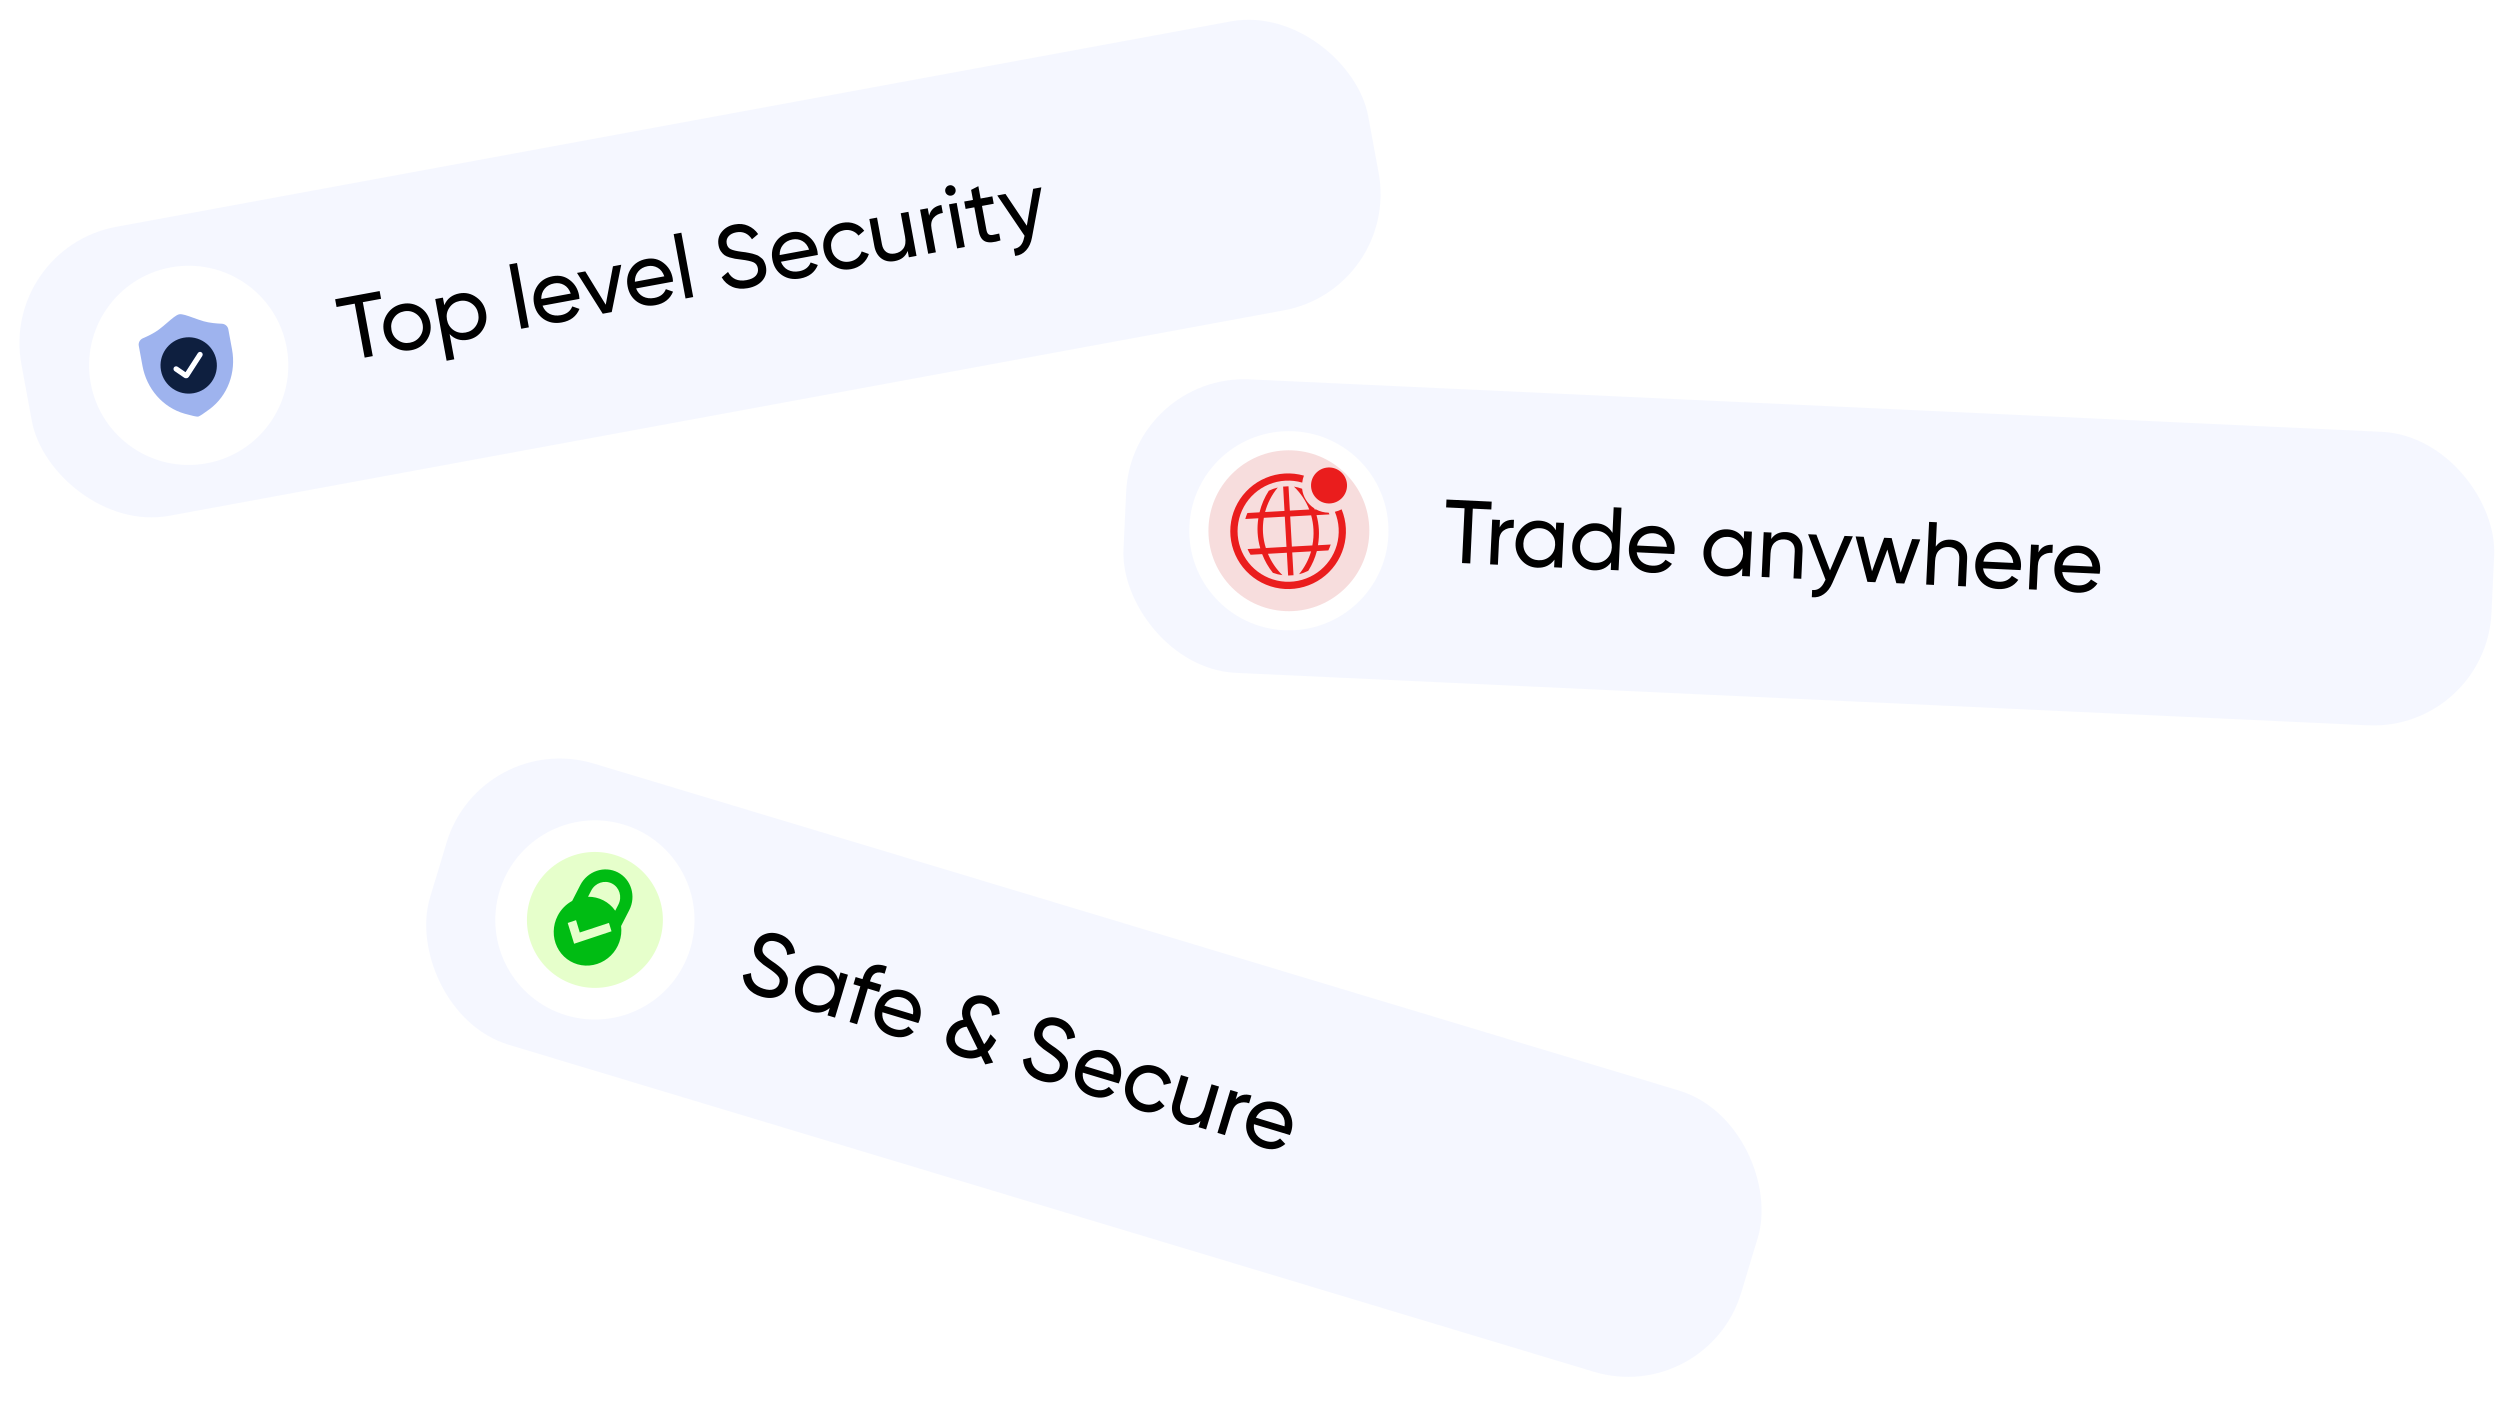 <svg width="682" height="384" viewBox="0 0 682 384" fill="none" xmlns="http://www.w3.org/2000/svg">
<g filter="url(#filter0_b_2244_3985)">
<rect y="67.717" width="373.59" height="80.152" rx="32.238" transform="rotate(-10.443 0 67.717)" fill="#0040FF" fill-opacity="0.04"/>
<path d="M103.568 79.398L103.958 81.515L98.98 82.432L101.692 97.15L99.48 97.558L96.767 82.84L91.814 83.753L91.423 81.637L103.568 79.398ZM116.352 92.881C115.342 94.327 113.956 95.213 112.192 95.538C110.429 95.863 108.817 95.53 107.358 94.539C105.915 93.545 105.03 92.158 104.702 90.379C104.374 88.599 104.707 86.988 105.701 85.545C106.711 84.099 108.097 83.213 109.861 82.888C111.624 82.563 113.236 82.896 114.695 83.887C116.154 84.878 117.047 86.263 117.375 88.043C117.703 89.822 117.362 91.435 116.352 92.881ZM111.815 93.494C113.018 93.272 113.953 92.677 114.619 91.709C115.286 90.74 115.508 89.647 115.283 88.428C115.058 87.21 114.462 86.267 113.494 85.6C112.525 84.933 111.44 84.711 110.238 84.933C109.051 85.151 108.124 85.745 107.458 86.713C106.791 87.681 106.569 88.775 106.794 89.993C107.019 91.212 107.615 92.154 108.583 92.821C109.552 93.488 110.629 93.712 111.815 93.494ZM125.313 80.04C126.997 79.73 128.545 80.083 129.959 81.099C131.37 82.098 132.238 83.48 132.563 85.243C132.888 87.007 132.571 88.615 131.612 90.069C130.651 91.506 129.328 92.379 127.645 92.69C125.657 93.056 123.995 92.542 122.661 91.147L123.928 98.024L121.836 98.41L118.734 81.576L120.826 81.191L121.207 83.259C121.956 81.48 123.325 80.407 125.313 80.04ZM127.008 90.718C128.21 90.497 129.145 89.902 129.812 88.933C130.476 87.949 130.695 86.848 130.471 85.629C130.246 84.411 129.65 83.468 128.682 82.801C127.71 82.118 126.623 81.888 125.421 82.109C124.203 82.334 123.261 82.938 122.597 83.922C121.93 84.891 121.709 85.984 121.934 87.203C122.158 88.421 122.756 89.372 123.728 90.055C124.696 90.722 125.789 90.943 127.008 90.718ZM142.18 89.687L138.944 72.132L141.036 71.747L144.272 89.302L142.18 89.687ZM148 83.393C148.406 84.429 149.049 85.172 149.928 85.624C150.823 86.072 151.839 86.191 152.977 85.981C154.565 85.689 155.611 84.891 156.117 83.588L158.083 84.27C157.246 86.297 155.65 87.528 153.293 87.962C151.385 88.314 149.721 88.007 148.3 87.043C146.892 86.059 146.019 84.653 145.682 82.826C145.348 81.014 145.656 79.399 146.604 77.981C147.553 76.563 148.957 75.682 150.817 75.34C152.581 75.014 154.131 75.375 155.467 76.422C156.817 77.45 157.653 78.837 157.975 80.585C158.031 80.889 158.065 81.206 158.076 81.536L148 83.393ZM151.181 77.311C150.058 77.518 149.188 78.01 148.568 78.788C147.946 79.549 147.644 80.475 147.663 81.565L155.695 80.085C155.309 78.979 154.7 78.196 153.87 77.736C153.039 77.276 152.142 77.134 151.181 77.311ZM167.215 72.641L169.475 72.224L166.882 85.134L164.429 85.587L157.403 74.449L159.664 74.032L165.243 83.124L167.215 72.641ZM173.527 78.688C173.934 79.724 174.576 80.467 175.455 80.918C176.35 81.367 177.367 81.486 178.505 81.276C180.092 80.984 181.139 80.186 181.644 78.883L183.61 79.565C182.774 81.592 181.177 82.823 178.82 83.257C176.913 83.609 175.248 83.302 173.827 82.338C172.419 81.354 171.547 79.948 171.21 78.12C170.876 76.309 171.183 74.694 172.132 73.276C173.081 71.858 174.485 70.977 176.345 70.635C178.108 70.309 179.658 70.67 180.995 71.717C182.345 72.744 183.181 74.132 183.503 75.879C183.559 76.184 183.593 76.501 183.604 76.831L173.527 78.688ZM176.708 72.606C175.586 72.813 174.715 73.305 174.096 74.082C173.474 74.844 173.172 75.77 173.191 76.86L181.223 75.38C180.836 74.274 180.228 73.491 179.397 73.031C178.566 72.571 177.67 72.429 176.708 72.606ZM187.012 81.424L183.776 63.869L185.868 63.483L189.104 81.039L187.012 81.424ZM204.016 78.613C202.445 78.903 201.031 78.782 199.772 78.252C198.53 77.718 197.567 76.851 196.881 75.651L198.601 74.191C199.634 76.106 201.321 76.847 203.661 76.416C204.816 76.203 205.654 75.808 206.178 75.231C206.699 74.638 206.886 73.948 206.742 73.163C206.594 72.361 206.178 71.816 205.495 71.528C204.812 71.239 203.716 71.002 202.206 70.816C201.46 70.722 200.89 70.644 200.498 70.584C200.102 70.507 199.599 70.385 198.988 70.216C198.389 70.028 197.927 69.814 197.602 69.576C197.273 69.322 196.952 68.975 196.639 68.535C196.342 68.093 196.137 67.567 196.025 66.957C195.756 65.499 196.056 64.25 196.926 63.211C197.792 62.156 198.963 61.493 200.438 61.221C201.768 60.975 202.985 61.099 204.087 61.593C205.205 62.083 206.114 62.835 206.815 63.85L205.139 65.278C204.099 63.679 202.664 63.048 200.837 63.385C199.923 63.553 199.227 63.914 198.748 64.466C198.27 65.019 198.102 65.68 198.244 66.449C198.38 67.186 198.747 67.699 199.347 67.986C199.947 68.273 200.935 68.506 202.311 68.683C202.802 68.742 203.15 68.785 203.354 68.814C203.558 68.843 203.876 68.9 204.306 68.987C204.752 69.07 205.081 69.142 205.291 69.203C205.501 69.264 205.782 69.353 206.136 69.47C206.505 69.584 206.784 69.707 206.974 69.838C207.164 69.969 207.385 70.135 207.638 70.337C207.904 70.52 208.107 70.723 208.248 70.946C208.388 71.168 208.52 71.434 208.643 71.743C208.78 72.033 208.88 72.354 208.945 72.707C209.217 74.182 208.897 75.459 207.986 76.539C207.071 77.603 205.748 78.294 204.016 78.613ZM213.028 71.407C213.435 72.443 214.077 73.187 214.956 73.638C215.851 74.086 216.868 74.206 218.006 73.996C219.593 73.703 220.64 72.905 221.145 71.602L223.111 72.284C222.275 74.311 220.678 75.542 218.321 75.977C216.413 76.328 214.749 76.022 213.328 75.057C211.92 74.073 211.048 72.668 210.711 70.84C210.377 69.028 210.684 67.413 211.633 65.995C212.582 64.577 213.986 63.697 215.846 63.354C217.609 63.029 219.159 63.39 220.496 64.436C221.846 65.464 222.682 66.852 223.004 68.599C223.06 68.904 223.093 69.221 223.104 69.55L213.028 71.407ZM216.209 65.326C215.087 65.533 214.216 66.025 213.597 66.802C212.975 67.563 212.673 68.489 212.691 69.58L220.723 68.099C220.337 66.993 219.729 66.21 218.898 65.75C218.067 65.29 217.171 65.149 216.209 65.326ZM232.198 73.419C230.386 73.753 228.768 73.43 227.344 72.449C225.917 71.452 225.038 70.056 224.707 68.26C224.376 66.465 224.701 64.855 225.682 63.431C226.66 61.991 228.055 61.104 229.866 60.77C231.053 60.551 232.172 60.643 233.224 61.046C234.274 61.433 235.119 62.064 235.762 62.94L234.192 64.274C233.769 63.689 233.202 63.263 232.49 62.996C231.794 62.727 231.045 62.666 230.243 62.814C229.041 63.035 228.106 63.63 227.439 64.599C226.788 65.564 226.575 66.656 226.8 67.874C227.021 69.077 227.608 70.013 228.561 70.683C229.529 71.35 230.614 71.573 231.817 71.351C232.618 71.203 233.306 70.886 233.879 70.399C234.449 69.896 234.844 69.293 235.062 68.589L237.032 69.295C236.694 70.336 236.097 71.233 235.241 71.988C234.383 72.726 233.368 73.203 232.198 73.419ZM245.721 58.171L247.813 57.785L250.029 69.809L247.937 70.195L247.618 68.463C247.019 69.983 245.846 70.903 244.099 71.225C242.688 71.486 241.476 71.253 240.464 70.528C239.449 69.787 238.801 68.654 238.52 67.132L237.159 59.749L239.252 59.363L240.59 66.626C240.77 67.604 241.175 68.316 241.805 68.764C242.431 69.195 243.21 69.326 244.14 69.154C245.182 68.962 245.964 68.486 246.487 67.727C247.007 66.951 247.143 65.89 246.895 64.543L245.721 58.171ZM253.463 58.833C253.877 57.215 254.99 56.239 256.802 55.905L257.205 58.093C256.17 58.234 255.339 58.669 254.711 59.398C254.082 60.127 253.89 61.149 254.132 62.464L255.306 68.837L253.214 69.222L250.998 57.198L253.09 56.812L253.463 58.833ZM259.544 53.36C259.143 53.434 258.781 53.36 258.458 53.138C258.135 52.915 257.939 52.612 257.868 52.227C257.797 51.842 257.872 51.489 258.095 51.166C258.314 50.827 258.624 50.621 259.025 50.547C259.41 50.476 259.765 50.559 260.091 50.798C260.414 51.02 260.61 51.324 260.681 51.708C260.752 52.093 260.677 52.447 260.454 52.77C260.232 53.093 259.928 53.289 259.544 53.36ZM261.105 67.768L258.889 55.744L260.981 55.358L263.197 67.382L261.105 67.768ZM271.086 55.584L267.888 56.174L269.089 62.691C269.198 63.284 269.389 63.688 269.661 63.903C269.945 64.099 270.33 64.161 270.814 64.089C271.295 64 271.885 63.875 272.584 63.712L272.93 65.588C271.147 66.166 269.781 66.268 268.834 65.896C267.884 65.507 267.272 64.567 266.997 63.076L265.796 56.559L263.415 56.998L263.043 54.978L265.423 54.539L264.918 51.798L266.895 50.787L267.515 54.154L270.714 53.564L271.086 55.584ZM281.842 51.513L284.078 51.101L281.526 64.775C281.264 66.232 280.734 67.399 279.934 68.276C279.153 69.166 278.154 69.681 276.937 69.823L276.578 67.875C278.073 67.715 279.005 66.698 279.372 64.824L279.504 64.327L272.054 53.317L274.291 52.905L280.117 61.578L281.842 51.513Z" fill="black"/>
<circle cx="51.475" cy="99.671" r="27.17" transform="rotate(-10.443 51.475 99.671)" fill="white"/>
<g clip-path="url(#clip0_2244_3985)">
<path fill-rule="evenodd" clip-rule="evenodd" d="M38.978 92.282C38.18 92.624 37.698 93.468 37.855 94.321L38.875 99.852C40.011 106.019 44.385 111.177 50.422 112.873C52.226 113.38 53.669 113.724 54.052 113.654C54.434 113.583 55.658 112.748 57.162 111.631C62.196 107.894 64.441 101.518 63.305 95.353L62.285 89.819C62.128 88.965 61.376 88.349 60.509 88.314C59.165 88.26 57.168 88.102 55.569 87.644C54.624 87.373 53.666 87.027 52.767 86.702C51.129 86.109 49.691 85.589 48.902 85.735C48.114 85.88 46.956 86.879 45.636 88.016C44.913 88.64 44.14 89.306 43.354 89.895C42.024 90.893 40.214 91.753 38.978 92.282ZM55.196 97.118C55.418 96.775 55.319 96.318 54.976 96.096C54.633 95.875 54.175 95.974 53.954 96.317L50.604 101.51L48.461 100.034C48.125 99.803 47.664 99.888 47.433 100.224C47.201 100.56 47.286 101.02 47.622 101.252L50.242 103.056C50.668 103.35 51.253 103.233 51.533 102.798L55.196 97.118Z" fill="#9EB3EE"/>
<path fill-rule="evenodd" clip-rule="evenodd" d="M52.87 107.256C57.047 106.486 59.808 102.477 59.038 98.301C58.269 94.125 54.259 91.363 50.083 92.133C45.907 92.903 43.145 96.912 43.915 101.088C44.685 105.264 48.694 108.026 52.87 107.256ZM55.198 97.118C55.419 96.775 55.32 96.317 54.977 96.096C54.634 95.875 54.176 95.974 53.955 96.317L50.605 101.51L48.462 100.034C48.126 99.803 47.666 99.888 47.434 100.224C47.203 100.56 47.288 101.02 47.624 101.252L50.243 103.056C50.669 103.35 51.254 103.233 51.535 102.798L55.198 97.118Z" fill="#0E1F3F"/>
</g>
</g>
<g filter="url(#filter1_b_2244_3985)">
<rect x="308.709" y="102" width="373.59" height="80.152" rx="32.238" transform="rotate(2.653 308.709 102)" fill="#0040FF" fill-opacity="0.04"/>
<path d="M406.935 136.844L406.836 138.993L401.779 138.759L401.087 153.708L398.839 153.604L399.532 138.655L394.5 138.422L394.6 136.272L406.935 136.844ZM409.097 143.896C409.868 142.414 411.173 141.716 413.013 141.801L412.91 144.024C411.87 143.927 410.962 144.162 410.185 144.73C409.408 145.298 408.988 146.249 408.927 147.584L408.627 154.058L406.502 153.959L407.067 141.746L409.193 141.844L409.097 143.896ZM424.527 142.555L426.652 142.653L426.087 154.867L423.961 154.768L424.059 152.667C422.926 154.23 421.349 154.965 419.33 154.872C417.62 154.793 416.191 154.106 415.044 152.813C413.897 151.503 413.365 149.952 413.448 148.161C413.531 146.37 414.203 144.883 415.466 143.701C416.729 142.503 418.215 141.944 419.925 142.023C421.945 142.117 423.446 142.994 424.43 144.655L424.527 142.555ZM419.694 152.832C420.931 152.89 421.985 152.522 422.854 151.73C423.724 150.922 424.187 149.899 424.244 148.661C424.302 147.424 423.934 146.37 423.142 145.501C422.351 144.616 421.337 144.145 420.099 144.087C418.878 144.031 417.832 144.407 416.962 145.215C416.093 146.007 415.63 147.022 415.573 148.26C415.515 149.497 415.882 150.559 416.674 151.444C417.466 152.313 418.472 152.776 419.694 152.832ZM440.211 138.385L442.336 138.484L441.544 155.583L439.419 155.484L439.516 153.383C438.383 154.947 436.807 155.681 434.788 155.588C433.078 155.509 431.649 154.822 430.501 153.529C429.354 152.219 428.822 150.669 428.905 148.877C428.988 147.086 429.661 145.599 430.923 144.418C432.187 143.22 433.673 142.66 435.383 142.739C437.402 142.833 438.904 143.71 439.888 145.371L440.211 138.385ZM435.151 153.548C436.389 153.606 437.442 153.238 438.311 152.446C439.181 151.638 439.645 150.615 439.702 149.377C439.759 148.14 439.392 147.087 438.6 146.218C437.809 145.332 436.794 144.861 435.557 144.804C434.335 144.747 433.29 145.123 432.42 145.931C431.551 146.723 431.088 147.738 431.03 148.976C430.973 150.213 431.34 151.275 432.131 152.16C432.923 153.029 433.93 153.492 435.151 153.548ZM446.492 150.671C446.653 151.772 447.11 152.642 447.864 153.281C448.634 153.92 449.597 154.267 450.753 154.32C452.366 154.395 453.566 153.855 454.354 152.7L456.114 153.81C454.84 155.595 453.006 156.432 450.612 156.321C448.674 156.231 447.122 155.555 445.957 154.294C444.808 153.017 444.277 151.45 444.363 149.593C444.448 147.753 445.114 146.25 446.359 145.084C447.604 143.917 449.172 143.378 451.061 143.466C452.852 143.549 454.28 144.251 455.345 145.573C456.427 146.88 456.926 148.421 456.844 150.196C456.83 150.506 456.791 150.822 456.727 151.145L446.492 150.671ZM450.968 145.469C449.828 145.416 448.868 145.698 448.089 146.314C447.31 146.915 446.807 147.748 446.578 148.815L454.736 149.193C454.611 148.028 454.196 147.128 453.491 146.491C452.786 145.855 451.945 145.514 450.968 145.469ZM475.791 144.93L477.916 145.028L477.35 157.241L475.225 157.143L475.322 155.042C474.189 156.605 472.613 157.34 470.593 157.247C468.883 157.167 467.455 156.481 466.307 155.188C465.16 153.878 464.628 152.327 464.711 150.536C464.794 148.745 465.467 147.258 466.729 146.076C467.992 144.878 469.479 144.319 471.189 144.398C473.208 144.492 474.709 145.369 475.693 147.03L475.791 144.93ZM470.957 155.207C472.195 155.265 473.248 154.897 474.117 154.105C474.987 153.297 475.45 152.274 475.508 151.036C475.565 149.799 475.198 148.745 474.406 147.876C473.614 146.991 472.6 146.52 471.362 146.462C470.141 146.406 469.095 146.782 468.226 147.59C467.357 148.382 466.893 149.397 466.836 150.635C466.779 151.872 467.146 152.934 467.937 153.819C468.729 154.688 469.736 155.151 470.957 155.207ZM487.232 145.141C488.666 145.208 489.792 145.717 490.613 146.669C491.435 147.605 491.81 148.846 491.738 150.393L491.391 157.892L489.266 157.794L489.607 150.417C489.653 149.423 489.42 148.645 488.908 148.083C488.396 147.505 487.668 147.193 486.723 147.15C485.665 147.101 484.794 147.395 484.112 148.032C483.43 148.653 483.058 149.648 482.995 151.016L482.695 157.489L480.57 157.391L481.135 145.177L483.261 145.276L483.179 147.034C484.106 145.69 485.457 145.059 487.232 145.141ZM503.186 146.199L505.458 146.304L499.874 159.044C499.288 160.404 498.507 161.42 497.529 162.093C496.567 162.783 495.477 163.059 494.26 162.921L494.351 160.942C495.844 161.126 496.982 160.346 497.764 158.603L498.006 158.149L493.244 145.738L495.516 145.843L499.225 155.611L503.186 146.199ZM521.62 147.053L523.843 147.156L519.491 159.194L517.317 159.093L514.877 149.923L511.601 158.828L509.427 158.728L506.206 146.339L508.429 146.442L510.686 155.848L513.998 146.7L516.05 146.795L518.502 156.235L521.62 147.053ZM532.127 147.221C533.56 147.288 534.687 147.797 535.507 148.749C536.329 149.684 536.704 150.926 536.632 152.473L536.285 159.972L534.16 159.873L534.501 152.496C534.547 151.503 534.314 150.725 533.802 150.163C533.29 149.584 532.562 149.273 531.617 149.229C530.559 149.18 529.688 149.475 529.006 150.112C528.325 150.733 527.952 151.728 527.889 153.096L527.589 159.569L525.464 159.471L526.256 142.372L528.381 142.47L528.073 149.114C529 147.77 530.352 147.139 532.127 147.221ZM540.979 155.049C541.14 156.15 541.598 157.019 542.352 157.658C543.122 158.298 544.085 158.644 545.241 158.698C546.853 158.772 548.053 158.232 548.841 157.077L550.601 158.187C549.327 159.972 547.493 160.809 545.099 160.698C543.161 160.609 541.61 159.933 540.444 158.671C539.296 157.394 538.764 155.827 538.851 153.971C538.936 152.131 539.601 150.627 540.846 149.461C542.092 148.295 543.659 147.756 545.548 147.843C547.339 147.926 548.767 148.629 549.832 149.951C550.914 151.258 551.414 152.799 551.332 154.574C551.317 154.883 551.278 155.199 551.214 155.523L540.979 155.049ZM545.455 149.846C544.315 149.793 543.356 150.075 542.576 150.692C541.798 151.292 541.294 152.126 541.065 153.192L549.224 153.57C549.098 152.406 548.683 151.505 547.978 150.869C547.273 150.232 546.432 149.891 545.455 149.846ZM556.089 150.706C556.859 149.224 558.164 148.525 560.004 148.611L559.901 150.834C558.861 150.736 557.953 150.972 557.176 151.54C556.399 152.107 555.98 153.059 555.918 154.394L555.618 160.868L553.493 160.769L554.058 148.556L556.184 148.654L556.089 150.706ZM562.568 156.049C562.729 157.15 563.186 158.019 563.94 158.658C564.71 159.298 565.673 159.644 566.829 159.698C568.441 159.773 569.641 159.232 570.429 158.078L572.189 159.187C570.915 160.972 569.081 161.809 566.688 161.699C564.75 161.609 563.198 160.933 562.032 159.671C560.884 158.394 560.353 156.827 560.439 154.971C560.524 153.131 561.189 151.628 562.435 150.461C563.68 149.295 565.247 148.756 567.136 148.843C568.928 148.926 570.356 149.629 571.42 150.951C572.502 152.258 573.002 153.799 572.92 155.574C572.905 155.883 572.866 156.2 572.802 156.523L562.568 156.049ZM567.043 150.846C565.904 150.793 564.944 151.075 564.165 151.692C563.386 152.292 562.882 153.126 562.654 154.192L570.812 154.57C570.687 153.406 570.271 152.505 569.566 151.869C568.862 151.232 568.021 150.891 567.043 150.846Z" fill="black"/>
<circle cx="351.606" cy="144.787" r="27.17" transform="rotate(2.653 351.606 144.787)" fill="white"/>
<circle cx="351.607" cy="144.787" r="21.947" transform="rotate(2.653 351.607 144.787)" fill="#F7DDDD"/>
<g clip-path="url(#clip1_2244_3985)">
<path d="M365.993 138.944C365.413 139.25 364.793 139.476 364.152 139.617C365.352 142.506 365.534 145.716 364.671 148.722C363.807 151.728 361.947 154.351 359.397 156.162C356.847 157.973 353.757 158.864 350.634 158.689C347.512 158.513 344.541 157.283 342.209 155.198C339.878 153.113 338.323 150.298 337.801 147.214C337.279 144.131 337.82 140.961 339.335 138.225C340.85 135.489 343.25 133.348 346.141 132.155C349.032 130.961 352.242 130.785 355.247 131.655C355.315 131.002 355.471 130.361 355.711 129.75C352.278 128.774 348.616 128.991 345.323 130.364C342.029 131.738 339.299 134.189 337.578 137.315C335.857 140.441 335.246 144.058 335.846 147.576C336.447 151.093 338.222 154.304 340.882 156.682C343.542 159.061 346.931 160.467 350.493 160.671C354.056 160.875 357.583 159.866 360.497 157.807C363.412 155.748 365.542 152.761 366.541 149.335C367.539 145.909 367.346 142.246 365.993 138.944Z" fill="#EA1D1D"/>
<path d="M352.985 132.745C354.813 134.502 356.238 136.634 357.161 138.995L351.875 139.29L351.505 132.661L350.034 132.743L350.405 139.382L345.119 139.678C345.775 137.224 346.956 134.943 348.582 132.991C347.736 133.194 346.915 133.487 346.132 133.866C344.966 135.677 344.109 137.67 343.599 139.763L340.294 139.948C340.063 140.478 339.87 141.025 339.716 141.583L343.276 141.384C343.072 142.689 343.004 144.012 343.074 145.331C343.157 146.773 343.402 148.201 343.804 149.589L340.332 149.783C340.566 150.321 340.838 150.842 341.147 151.341L344.315 151.164C345.021 153.009 346.01 154.733 347.247 156.273C348.089 156.579 348.962 156.791 349.85 156.904C348.152 155.248 346.806 153.265 345.894 151.075L351.052 150.787L351.4 157.005L352.871 156.922L352.523 150.705L357.662 150.417C356.997 152.696 355.878 154.817 354.371 156.651C355.245 156.434 356.092 156.119 356.896 155.713C357.952 154.051 358.743 152.235 359.241 150.329L362.379 150.154C362.63 149.633 362.843 149.095 363.017 148.544L359.536 148.739C359.78 147.315 359.864 145.868 359.786 144.426C359.709 143.107 359.494 141.8 359.145 140.527L362.676 140.329C362.608 140.166 362.54 140.012 362.463 139.859C361.252 139.851 360.061 139.542 358.999 138.961L358.646 138.98C358.64 138.873 358.556 138.779 358.52 138.673C357.608 138.082 356.838 137.297 356.266 136.373C355.693 135.449 355.333 134.409 355.211 133.329C354.489 133.065 353.744 132.869 352.985 132.745ZM350.953 149.179L345.324 149.494C344.482 146.834 344.294 144.01 344.775 141.261L350.492 140.942L350.953 149.179ZM358.314 144.478C358.39 145.924 358.289 147.373 358.014 148.794L352.424 149.107L351.965 140.899L357.683 140.579C358.036 141.851 358.248 143.159 358.314 144.478Z" fill="#EA1D1D"/>
<path d="M362.835 137.34C365.543 137.188 367.615 134.87 367.464 132.162C367.312 129.454 364.994 127.381 362.286 127.533C359.578 127.684 357.506 130.002 357.657 132.71C357.808 135.418 360.127 137.491 362.835 137.34Z" fill="#EA1D1D"/>
</g>
</g>
<g filter="url(#filter2_b_2244_3985)">
<rect x="131.125" y="199" width="373.59" height="80.152" rx="32.238" transform="rotate(16.769 131.125 199)" fill="#0040FF" fill-opacity="0.04"/>
<path d="M207.66 271.876C206.13 271.415 204.927 270.661 204.051 269.614C203.19 268.571 202.73 267.36 202.669 265.979L204.866 265.467C204.909 267.642 206.07 269.073 208.349 269.759C209.473 270.098 210.399 270.13 211.129 269.857C211.863 269.567 212.345 269.04 212.576 268.275C212.811 267.495 212.691 266.82 212.215 266.251C211.74 265.682 210.873 264.97 209.616 264.114C208.995 263.689 208.524 263.359 208.202 263.126C207.886 262.878 207.494 262.538 207.028 262.108C206.582 261.667 206.268 261.267 206.088 260.906C205.912 260.529 205.785 260.074 205.708 259.54C205.646 259.01 205.704 258.449 205.883 257.856C206.311 256.435 207.149 255.462 208.397 254.936C209.65 254.394 210.995 254.339 212.431 254.772C213.726 255.162 214.751 255.829 215.506 256.771C216.276 257.719 216.741 258.804 216.9 260.026L214.757 260.53C214.562 258.632 213.575 257.415 211.796 256.879C210.906 256.611 210.122 256.613 209.444 256.886C208.766 257.158 208.314 257.669 208.089 258.418C207.872 259.136 207.965 259.76 208.367 260.29C208.77 260.82 209.542 261.478 210.684 262.265C211.094 262.542 211.383 262.74 211.552 262.859C211.72 262.977 211.976 263.174 212.319 263.447C212.678 263.726 212.937 263.94 213.096 264.09C213.255 264.24 213.465 264.448 213.726 264.714C214.002 264.984 214.194 265.221 214.303 265.424C214.412 265.627 214.533 265.877 214.665 266.172C214.818 266.456 214.906 266.73 214.929 266.992C214.952 267.254 214.948 267.551 214.916 267.882C214.905 268.202 214.847 268.534 214.744 268.877C214.311 270.313 213.443 271.303 212.138 271.846C210.838 272.374 209.346 272.384 207.66 271.876ZM229.28 265.289L231.317 265.903L227.79 277.61L225.753 276.996L226.36 274.982C224.879 276.222 223.171 276.55 221.236 275.967C219.597 275.473 218.379 274.459 217.581 272.925C216.788 271.375 216.651 269.741 217.168 268.024C217.685 266.307 218.7 265.03 220.213 264.191C221.73 263.338 223.308 263.158 224.947 263.651C226.882 264.235 228.125 265.452 228.674 267.303L229.28 265.289ZM222.086 274.078C223.272 274.435 224.384 274.336 225.419 273.78C226.46 273.208 227.159 272.329 227.517 271.143C227.874 269.956 227.775 268.845 227.218 267.809C226.667 266.758 225.798 266.053 224.612 265.696C223.441 265.343 222.336 265.453 221.295 266.024C220.259 266.581 219.562 267.452 219.205 268.638C218.847 269.824 218.944 270.943 219.496 271.995C220.052 273.031 220.915 273.725 222.086 274.078ZM241.331 265.626C239.322 264.833 238.024 265.413 237.436 267.364L237.33 267.715L240.421 268.646L239.828 270.613L236.737 269.682L233.803 279.422L231.766 278.808L234.701 269.068L232.827 268.503L233.42 266.537L235.293 267.101L235.399 266.75C235.874 265.173 236.671 264.111 237.79 263.563C238.924 263.019 240.302 263.051 241.923 263.659L241.331 265.626ZM240.714 276.141C240.601 277.248 240.833 278.203 241.408 279.006C241.999 279.814 242.848 280.385 243.957 280.719C245.502 281.185 246.797 280.954 247.843 280.026L249.279 281.531C247.609 282.952 245.626 283.316 243.331 282.625C241.474 282.065 240.134 281.031 239.311 279.524C238.509 278.005 238.376 276.356 238.912 274.576C239.444 272.813 240.455 271.517 241.948 270.69C243.44 269.862 245.091 269.722 246.902 270.267C248.619 270.784 249.832 271.814 250.543 273.356C251.273 274.887 251.382 276.504 250.869 278.205C250.78 278.502 250.665 278.799 250.524 279.097L240.714 276.141ZM246.323 272.187C245.231 271.858 244.231 271.897 243.325 272.305C242.424 272.698 241.732 273.383 241.25 274.361L249.07 276.718C249.232 275.558 249.049 274.583 248.521 273.794C247.992 273.005 247.26 272.469 246.323 272.187ZM270.928 289.868L268.784 290.371L267.658 288.091C266.097 288.863 264.364 288.963 262.46 288.389C260.821 287.895 259.621 287.074 258.861 285.925C258.105 284.761 257.946 283.453 258.383 282.001C258.684 281.003 259.209 280.165 259.958 279.488C260.727 278.8 261.676 278.363 262.805 278.175C262.371 277.074 262.318 275.977 262.648 274.884C263.057 273.526 263.857 272.567 265.047 272.006C266.253 271.45 267.52 271.372 268.847 271.772C269.939 272.101 270.841 272.696 271.552 273.558C272.263 274.419 272.656 275.431 272.731 276.594L270.587 277.098C270.57 276.309 270.349 275.63 269.925 275.059C269.516 274.493 268.961 274.105 268.258 273.893C267.509 273.667 266.801 273.701 266.134 273.994C265.482 274.291 265.048 274.799 264.832 275.517C264.677 276.032 264.653 276.535 264.76 277.027C264.887 277.508 265.116 278.079 265.444 278.74L268.477 284.864C269.112 284.17 269.691 283.264 270.216 282.145L271.764 283.786C271.155 285.016 270.384 286.052 269.449 286.894L270.928 289.868ZM263.128 286.343C264.423 286.733 265.616 286.675 266.705 286.169L263.712 280.083C262.868 280.169 262.183 280.439 261.654 280.893C261.142 281.351 260.791 281.893 260.603 282.517C260.34 283.391 260.429 284.167 260.872 284.846C261.314 285.524 262.066 286.023 263.128 286.343ZM284.073 294.902C282.544 294.441 281.341 293.687 280.464 292.639C279.604 291.597 279.143 290.385 279.082 289.005L281.28 288.492C281.322 290.667 282.483 292.098 284.762 292.785C285.886 293.124 286.813 293.156 287.542 292.882C288.276 292.593 288.759 292.065 288.989 291.301C289.224 290.52 289.104 289.845 288.629 289.276C288.153 288.708 287.287 287.995 286.029 287.14C285.408 286.714 284.937 286.385 284.616 286.152C284.299 285.903 283.907 285.564 283.441 285.134C282.995 284.693 282.682 284.292 282.501 283.931C282.325 283.555 282.198 283.099 282.121 282.565C282.059 282.036 282.117 281.475 282.296 280.881C282.724 279.461 283.562 278.488 284.811 277.961C286.064 277.42 287.408 277.365 288.844 277.798C290.14 278.188 291.165 278.854 291.919 279.797C292.689 280.744 293.154 281.829 293.314 283.052L291.17 283.555C290.975 281.658 289.988 280.441 288.209 279.905C287.319 279.637 286.536 279.639 285.857 279.911C285.179 280.184 284.728 280.695 284.502 281.444C284.285 282.162 284.378 282.786 284.781 283.316C285.183 283.845 285.955 284.504 287.097 285.291C287.507 285.567 287.797 285.765 287.965 285.884C288.134 286.003 288.39 286.199 288.733 286.473C289.092 286.751 289.35 286.966 289.51 287.116C289.669 287.266 289.878 287.474 290.139 287.739C290.415 288.01 290.607 288.247 290.716 288.45C290.826 288.653 290.946 288.902 291.079 289.197C291.231 289.482 291.319 289.755 291.342 290.018C291.365 290.28 291.361 290.577 291.329 290.908C291.318 291.228 291.261 291.559 291.157 291.903C290.725 293.339 289.856 294.329 288.552 294.872C287.252 295.4 285.759 295.41 284.073 294.902ZM295.383 292.614C295.271 293.721 295.502 294.676 296.077 295.48C296.668 296.288 297.518 296.859 298.626 297.192C300.171 297.658 301.467 297.427 302.512 296.499L303.949 298.005C302.278 299.425 300.295 299.79 298 299.098C296.143 298.539 294.803 297.505 293.98 295.997C293.178 294.478 293.045 292.829 293.581 291.05C294.113 289.286 295.125 287.99 296.617 287.163C298.109 286.336 299.76 286.195 301.571 286.741C303.288 287.258 304.502 288.288 305.212 289.83C305.942 291.361 306.051 292.977 305.538 294.678C305.449 294.975 305.334 295.272 305.193 295.57L295.383 292.614ZM300.992 288.66C299.9 288.331 298.9 288.371 297.994 288.779C297.093 289.171 296.401 289.856 295.919 290.835L303.739 293.191C303.901 292.031 303.718 291.057 303.19 290.267C302.661 289.478 301.929 288.943 300.992 288.66ZM311.511 303.169C309.747 302.638 308.456 301.61 307.638 300.087C306.825 298.548 306.682 296.904 307.208 295.156C307.735 293.408 308.76 292.125 310.284 291.307C311.812 290.473 313.458 290.322 315.222 290.854C316.377 291.202 317.33 291.796 318.082 292.635C318.838 293.459 319.301 294.407 319.472 295.48L317.466 295.949C317.358 295.235 317.048 294.597 316.536 294.034C316.041 293.476 315.402 293.079 314.622 292.844C313.451 292.491 312.348 292.593 311.312 293.149C310.292 293.71 309.603 294.584 309.245 295.77C308.893 296.941 308.987 298.041 309.527 299.073C310.083 300.109 310.947 300.803 312.117 301.156C312.898 301.391 313.654 301.423 314.387 301.252C315.124 301.066 315.751 300.71 316.267 300.184L317.696 301.713C316.919 302.483 315.977 303.008 314.872 303.288C313.77 303.552 312.65 303.513 311.511 303.169ZM330.51 295.793L332.546 296.406L329.019 308.113L326.982 307.499L327.49 305.813C326.263 306.891 324.799 307.173 323.097 306.661C321.724 306.247 320.753 305.486 320.184 304.378C319.62 303.255 319.562 301.952 320.008 300.469L322.174 293.281L324.211 293.895L322.081 300.966C321.794 301.918 321.828 302.737 322.183 303.423C322.543 304.093 323.176 304.564 324.081 304.837C325.095 305.143 326.009 305.078 326.822 304.642C327.639 304.19 328.245 303.308 328.64 301.997L330.51 295.793ZM337.092 299.921C338.201 298.672 339.637 298.313 341.401 298.844L340.759 300.975C339.774 300.627 338.835 300.634 337.943 300.995C337.051 301.356 336.412 302.177 336.027 303.457L334.157 309.661L332.12 309.047L335.648 297.341L337.685 297.955L337.092 299.921ZM342.072 306.683C341.96 307.79 342.191 308.745 342.767 309.548C343.357 310.356 344.207 310.927 345.315 311.261C346.86 311.727 348.156 311.496 349.202 310.568L350.638 312.074C348.967 313.494 346.984 313.859 344.69 313.167C342.832 312.607 341.492 311.574 340.67 310.066C339.867 308.547 339.734 306.898 340.271 305.119C340.802 303.355 341.814 302.059 343.306 301.232C344.798 300.405 346.45 300.264 348.26 300.809C349.977 301.327 351.191 302.356 351.901 303.898C352.632 305.43 352.74 307.046 352.228 308.747C352.138 309.044 352.023 309.341 351.882 309.639L342.072 306.683ZM347.682 302.729C346.589 302.4 345.59 302.439 344.684 302.847C343.782 303.24 343.09 303.925 342.608 304.904L350.428 307.26C350.591 306.1 350.408 305.126 349.879 304.336C349.351 303.547 348.618 303.011 347.682 302.729Z" fill="black"/>
<circle cx="162.291" cy="250.957" r="27.17" transform="rotate(16.769 162.291 250.957)" fill="white"/>
<circle cx="162.292" cy="250.956" r="18.541" transform="rotate(16.769 162.292 250.956)" fill="#E6FFCB"/>
<path d="M169.433 252.623L171.665 248.276C173.608 244.493 172.195 239.856 168.526 237.972C166.755 237.069 164.688 236.925 162.776 237.572C160.864 238.218 159.262 239.603 158.321 241.422L156.089 245.769C154.456 246.657 153.051 248.035 152.129 249.831C151.448 251.152 151.08 252.61 151.053 254.086C151.026 255.562 151.341 257.016 151.973 258.328C152.605 259.641 153.535 260.775 154.689 261.64C155.844 262.505 157.189 263.076 158.615 263.306C160.042 263.536 161.51 263.419 162.901 262.965C164.291 262.511 165.565 261.731 166.619 260.691C167.673 259.65 168.477 258.377 168.965 256.976C169.454 255.574 169.614 254.083 169.433 252.623ZM161.287 242.946C162.366 240.844 164.917 239.981 166.956 241.028C168.994 242.075 169.779 244.652 168.7 246.753L167.832 248.442C166.997 247.246 165.889 246.277 164.6 245.615C163.311 244.953 161.878 244.616 160.419 244.634L161.287 242.946ZM156.621 257.454L154.873 251.784L157.141 251.017L158.159 254.387L166.124 251.768L166.822 254.058L156.621 257.454Z" fill="#00BC13"/>
</g>
<defs>
<filter id="filter0_b_2244_3985" x="-6.321" y="-6.321" width="394.572" height="159.183" filterUnits="userSpaceOnUse" color-interpolation-filters="sRGB">
<feFlood flood-opacity="0" result="BackgroundImageFix"/>
<feGaussianBlur in="BackgroundImage" stdDeviation="3.16"/>
<feComposite in2="SourceAlpha" operator="in" result="effect1_backgroundBlur_2244_3985"/>
<feBlend mode="normal" in="SourceGraphic" in2="effect1_backgroundBlur_2244_3985" result="shape"/>
</filter>
<filter id="filter1_b_2244_3985" x="298.679" y="95.679" width="389.54" height="109.997" filterUnits="userSpaceOnUse" color-interpolation-filters="sRGB">
<feFlood flood-opacity="0" result="BackgroundImageFix"/>
<feGaussianBlur in="BackgroundImage" stdDeviation="3.16"/>
<feComposite in2="SourceAlpha" operator="in" result="effect1_backgroundBlur_2244_3985"/>
<feBlend mode="normal" in="SourceGraphic" in2="effect1_backgroundBlur_2244_3985" result="shape"/>
</filter>
<filter id="filter2_b_2244_3985" x="101.679" y="192.679" width="393.47" height="197.172" filterUnits="userSpaceOnUse" color-interpolation-filters="sRGB">
<feFlood flood-opacity="0" result="BackgroundImageFix"/>
<feGaussianBlur in="BackgroundImage" stdDeviation="3.16"/>
<feComposite in2="SourceAlpha" operator="in" result="effect1_backgroundBlur_2244_3985"/>
<feBlend mode="normal" in="SourceGraphic" in2="effect1_backgroundBlur_2244_3985" result="shape"/>
</filter>
<clipPath id="clip0_2244_3985">
<rect width="28.982" height="28.982" fill="white" transform="translate(34.596 88.047) rotate(-10.443)"/>
</clipPath>
<clipPath id="clip1_2244_3985">
<rect width="35.36" height="35.36" fill="white" transform="translate(332.811 128.197) rotate(-3.201)"/>
</clipPath>
</defs>
</svg>

